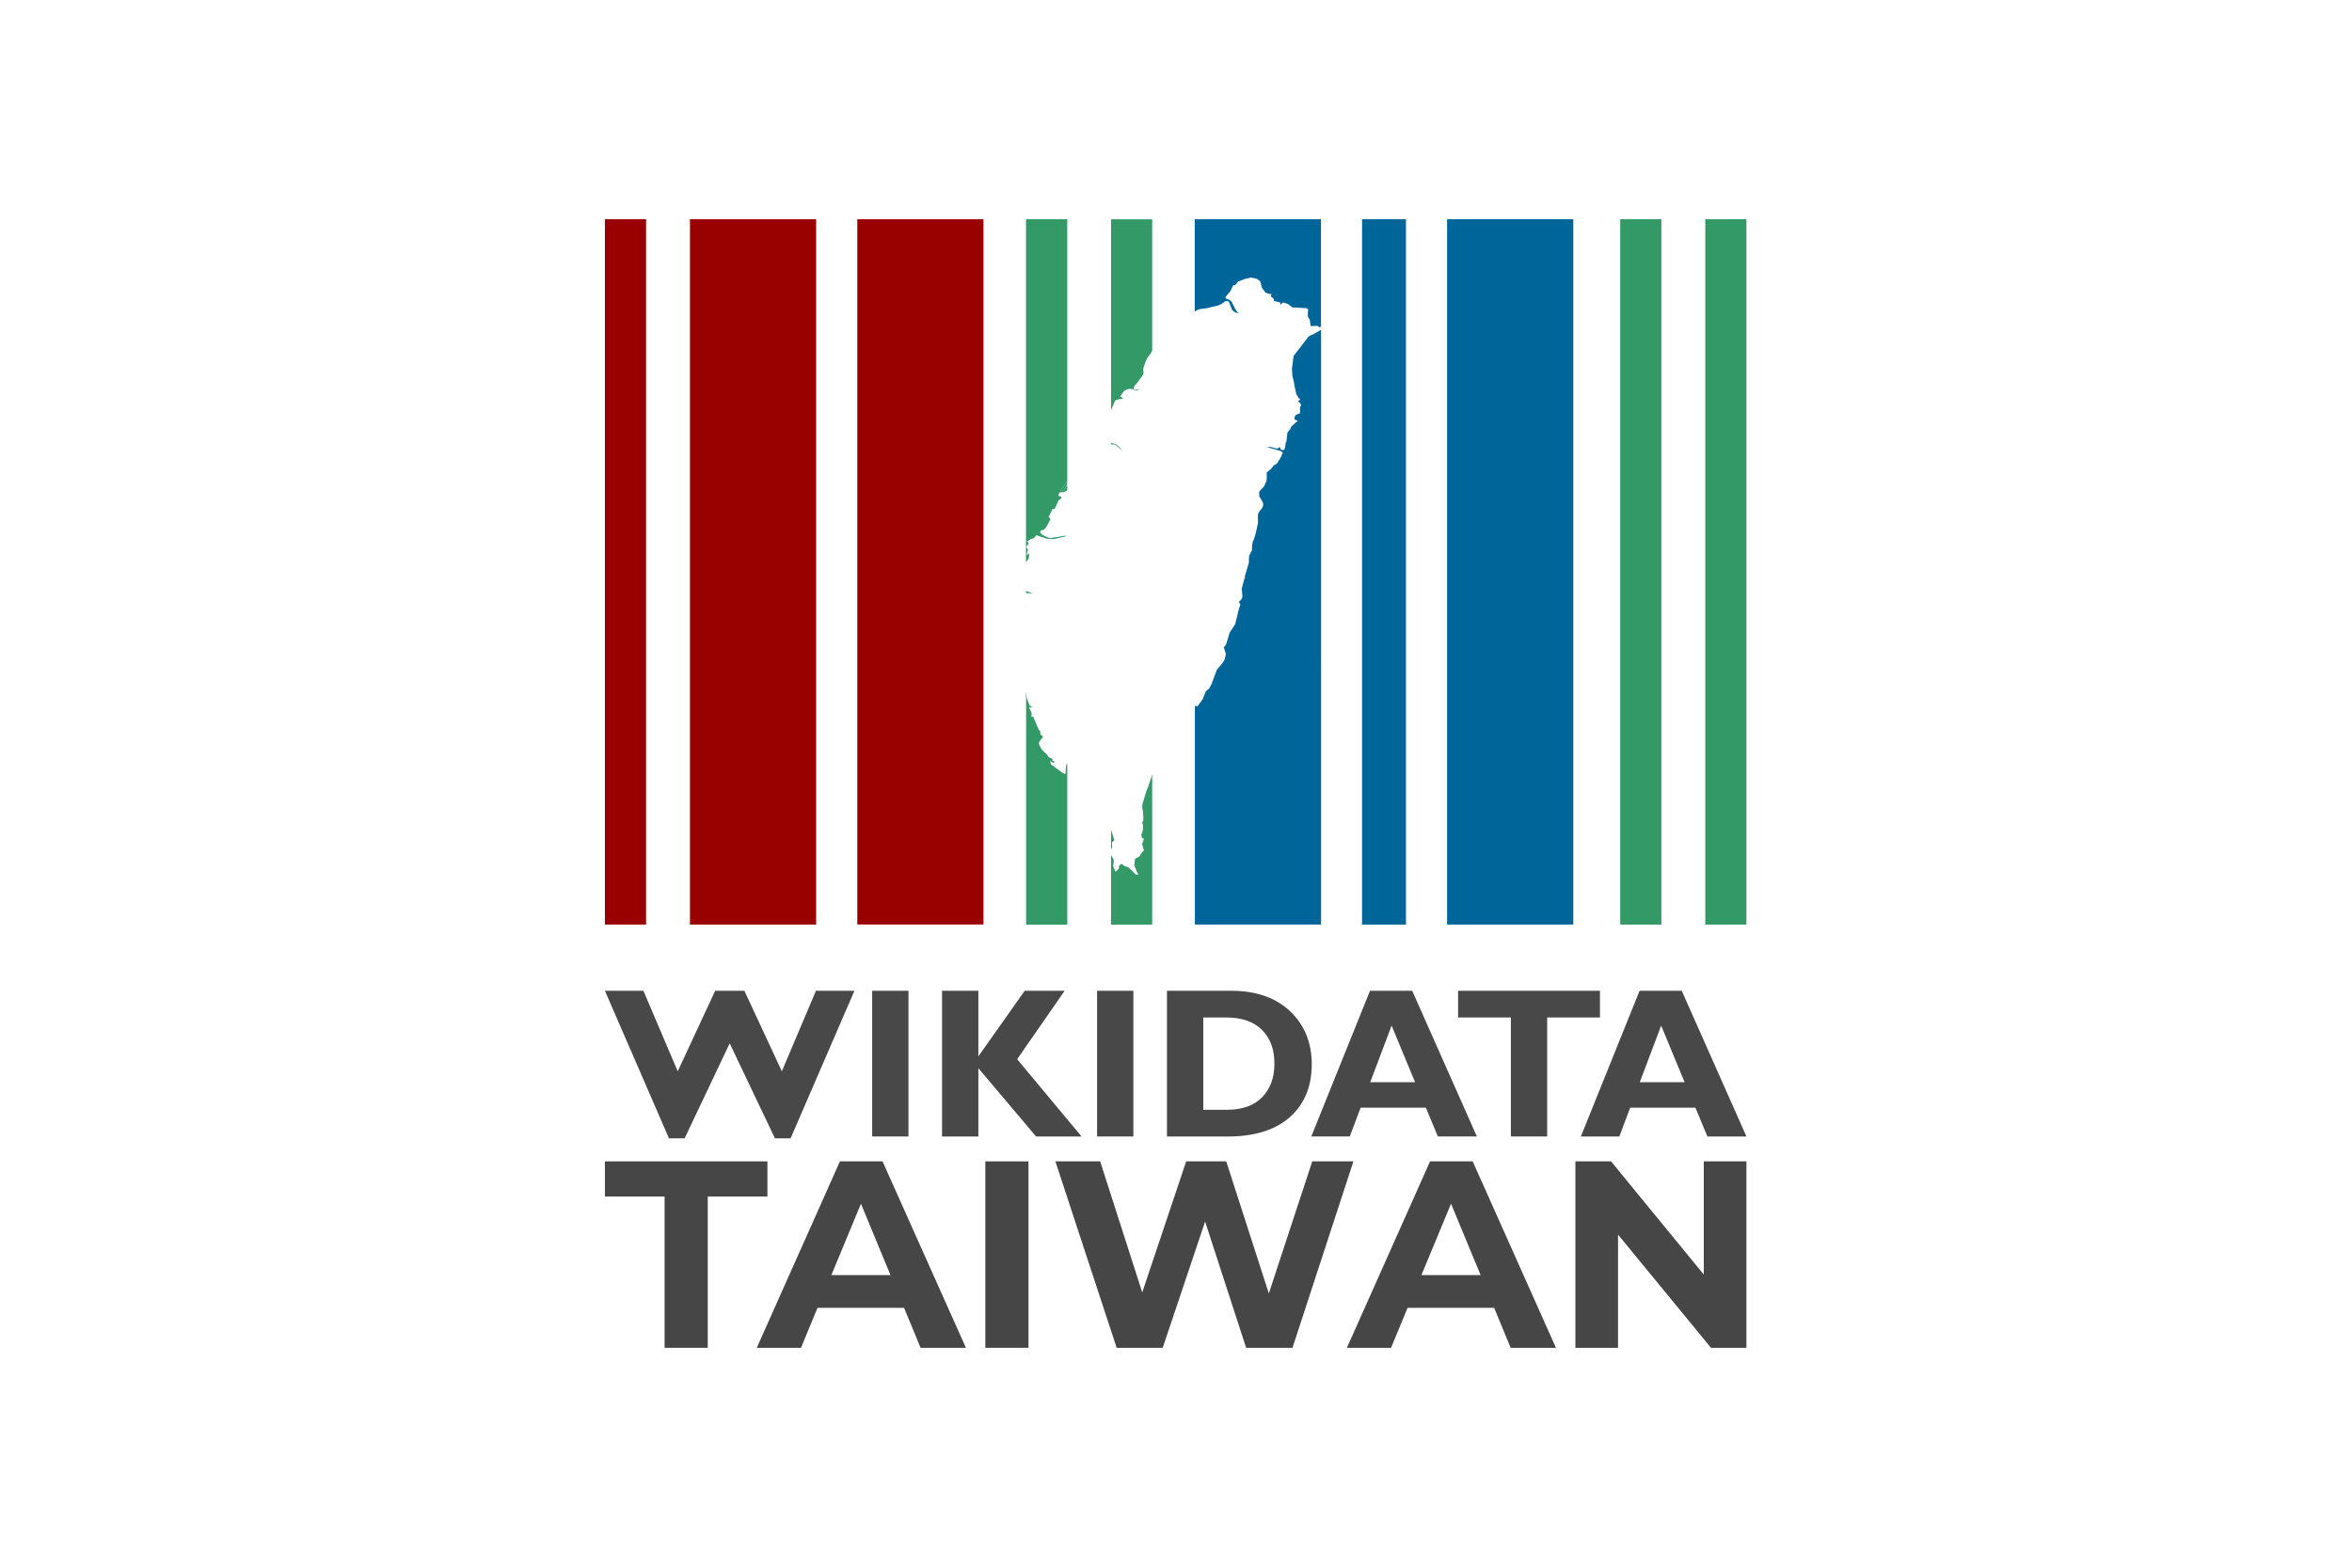 <?xml version="1.0" encoding="UTF-8" standalone="no"?>
<svg
   xmlns:dc="http://purl.org/dc/elements/1.1/"
   xmlns:cc="http://creativecommons.org/ns#"
   xmlns:rdf="http://www.w3.org/1999/02/22-rdf-syntax-ns#"
   xmlns:svg="http://www.w3.org/2000/svg"
   xmlns="http://www.w3.org/2000/svg"
   xmlns:sodipodi="http://sodipodi.sourceforge.net/DTD/sodipodi-0.dtd"
   xmlns:inkscape="http://www.inkscape.org/namespaces/inkscape"
   id="e27ec5aa-8cea-4e5a-a316-3b4adc2d60cd"
   data-name="圖層 1"
   viewBox="0 0 150 100"
   version="1.1"
   sodipodi:docname="Wikidata_150*100.svg"
   width="150"
   height="100"
   inkscape:version="1.0.2 (e86c8708, 2021-01-15)">
  <sodipodi:namedview
     pagecolor="#ffffff"
     bordercolor="#666666"
     borderopacity="1"
     objecttolerance="10"
     gridtolerance="10"
     guidetolerance="10"
     inkscape:pageopacity="0"
     inkscape:pageshadow="2"
     inkscape:window-width="1324"
     inkscape:window-height="705"
     id="namedview77"
     showgrid="false"
     inkscape:zoom="3.1077021"
     inkscape:cx="77.117706"
     inkscape:cy="50.453956"
     inkscape:window-x="0"
     inkscape:window-y="23"
     inkscape:window-maximized="0"
     inkscape:current-layer="e27ec5aa-8cea-4e5a-a316-3b4adc2d60cd" />
  <defs
     id="defs12">
    <style
       id="style10">.a9fdcde2-22d5-4329-bdfa-48567a2431e8{fill:#900;}.ff0c71c9-d1a3-4ab4-af7d-130d36796789{fill:#396;}.a1d09911-5156-4bb7-8333-f7a6d4c3d7ff{fill:#069;}.b6d24f7d-f444-4137-8a93-ef4aa6a0fbd6{fill:#484848;}.a0a73d9d-ff44-49e1-ab78-401159223133{fill:#464646;}</style>
  </defs>
  <title
     id="title14">工作區域 1</title>
  <g
     id="g111"
     transform="matrix(0.104,0,0,0.104,22.979,-2.021)">
    <path
       class="a9fdcde2-22d5-4329-bdfa-48567a2431e8"
       d="m 150,586.5 h 25.23 V 153.89 H 150 Z m 52.15,0 h 77.38 V 153.89 H 202.15 Z M 304.77,153.89 v 432.59 h 77.38 V 153.89 Z"
       id="path16" />
    <path
       class="ff0c71c9-d1a3-4ab4-af7d-130d36796789"
       d="m 772.61,586.53 h 25.24 V 153.89 H 772.61 Z M 824.77,153.89 V 586.53 H 850 V 153.89 Z"
       id="path18" />
    <path
       class="ff0c71c9-d1a3-4ab4-af7d-130d36796789"
       d="m 433.46,489.7 v -2 l -0.67,1.1 -0.4,5.43 -1.53,-0.59 -7.35,-5.43 -0.5,-2 2.47,1.38 0.1,-1.23 -1.38,-0.49 c 0,0 0.89,-0.84 -0.4,-1.29 a 6.75,6.75 0 0 1 -2.07,-1.13 l -0.44,-1.09 -2.92,-2.66 c 0,0 -3,-3.66 -2,-5.29 1,-1.63 2.66,-3 2.12,-3.4 a 7,7 0 0 0 -1.08,-0.69 c -0.2,-0.15 -0.4,-1.19 -0.4,-1.19 a 7.48,7.48 0 0 0 -0.35,-1.78 h -0.51 L 412.6,459 h -1.09 l 0.2,-2.22 -1.71,-3.58 1.58,0.29 0.05,-1 h -1 c 0,0 -2,-4.5 -2,-5.63 a 27.49,27.49 0 0 0 -0.35,-3.26 v -2.6 0 145.6 h 25.24 v -95.8 c 0,-0.55 -0.08,-1 -0.08,-1 z"
       id="path20" />
    <path
       class="ff0c71c9-d1a3-4ab4-af7d-130d36796789"
       d="m 433.38,489.83 c 0,0 0,0.42 0.08,1 v -1.1 z"
       id="path22" />
    <path
       class="ff0c71c9-d1a3-4ab4-af7d-130d36796789"
       d="m 408.55,391 c 0,-0.07 -0.12,-0.27 -0.33,-0.5 v 0.44 c 0.18,0.06 0.3,0.12 0.33,0.06 z"
       id="path24" />
    <path
       class="ff0c71c9-d1a3-4ab4-af7d-130d36796789"
       d="m 409.88,362 0.4,-3.21 -1.68,1.21 0.84,-3.49 -1.09,-1.63 a 11.94,11.94 0 0 0 1.53,-2.27 c -0.05,-0.3 -1,-0.94 -1,-0.94 l 2.12,-1.58 2,-0.54 0.79,-1 0.89,-0.79 6.81,2.22 4.05,0.05 c 0,0 6.62,-1.48 6.91,-1.58 0.29,-0.1 0.2,-0.49 0.2,-0.49 l -9.92,1.58 -4,-1.78 -1.83,-1.48 c 0,0 0,-1.28 0.6,-1.53 a 8.13,8.13 0 0 1 1.62,-0.39 l 1.34,-1.29 2.76,-5.13 -0.55,-0.85 -0.61,-0.47 2.34,-4.88 1.3,-0.22 0.62,-1 0.47,-1.16 1.48,-3.29 1.27,-0.68 c 0,0 1.19,-1.12 -0.37,-1.52 -1.56,-0.4 -1.19,-0.43 -1.19,-0.43 l 0.8,-2 2.71,-0.18 2,-1.07 v -3.47 c 0,0 -0.07,0 -0.08,0.06 -0.11,0.25 -1.66,2.64 -1.66,2.64 0,0 -1.05,1.84 -2.39,0.68 l 4,-4.95 v -0.72 a 2.84,2.84 0 0 1 0.15,-0.33 V 153.89 h -25.29 v 210.4 -0.05 z"
       id="path26" />
    <path
       class="ff0c71c9-d1a3-4ab4-af7d-130d36796789"
       d="m 433.31,315.19 -4,4.95 c 1.34,1.16 2.39,-0.68 2.39,-0.68 0,0 1.55,-2.39 1.66,-2.64 0,0 0,0 0.08,-0.06 v -2.62 a 2.84,2.84 0 0 0 -0.15,0.33 z"
       id="path28" />
    <path
       class="ff0c71c9-d1a3-4ab4-af7d-130d36796789"
       d="m 412.25,383.34 c -0.41,-0.09 -3.54,-1.23 -4,-1.4 v 1.16 l 0.23,0.1 c 0,0 4.22,0.24 3.77,0.14 z"
       id="path30" />
    <path
       class="ff0c71c9-d1a3-4ab4-af7d-130d36796789"
       d="m 479.51,513.18 c 0,0 0,0.88 0,1.53 a 7.94,7.94 0 0 0 0.37,1.87 c 0,0 0.55,5.58 0.15,6.22 a 4.56,4.56 0 0 0 -0.52,1.19 10.07,10.07 0 0 1 0.52,3.35 19.56,19.56 0 0 1 -0.52,2.67 l -0.57,1.18 c 0,0 0.25,2.47 0.74,2.47 0.49,0 0.79,-0.25 0.79,0.2 a 29.39,29.39 0 0 1 -1.08,3.31 c 0,0 1.33,3.8 1,4.09 a 7.32,7.32 0 0 1 -0.89,0.69 l -1.83,2.87 -1.43,0.74 -1.14,0.59 -0.44,3.65 a 7.14,7.14 0 0 0 0.54,1.83 28.48,28.48 0 0 1 1.14,3 c 0,0 1.43,1 0.54,1.14 a 3.29,3.29 0 0 1 -1.38,0 c 0,0 -4.49,-4.45 -4.94,-4.59 -0.45,-0.14 -1.78,-0.45 -1.78,-0.45 l -1.62,-1.28 -0.65,-0.15 -1.51,1.64 c 0,0 0.45,0.79 0.25,1.09 -0.2,0.3 -2.07,2.32 -2.17,2 -0.1,-0.32 -1.43,-3.36 -1.43,-3.36 0,0 0.59,-3.45 0.24,-4.19 -0.2,-0.43 -0.94,-1.63 -1.53,-2.57 v 42.63 h 25.24 v -92.1 c -1.35,4.25 -2.71,8.41 -3,8.85 -0.6,0.9 -2.88,9.37 -3.09,9.89 z"
       id="path32" />
    <path
       class="ff0c71c9-d1a3-4ab4-af7d-130d36796789"
       d="m 461,537.31 c 0,0 -0.35,-1 0.09,-1.43 0.44,-0.43 1.29,-0.69 1.29,-1.08 0,-0.39 -1.16,-3.77 -2,-6.46 v 11.93 a 2.69,2.69 0 0 0 0.6,-1.08 12,12 0 0 0 0.02,-1.88 z"
       id="path34" />
    <path
       class="ff0c71c9-d1a3-4ab4-af7d-130d36796789"
       d="m 463.41,292.53 c 0.9,0.94 4.26,3.51 4.26,3.51 0,0 -3.54,-3.8 -4.44,-4.16 a 24.86,24.86 0 0 0 -2.85,-0.75 V 292 l 0.43,0.08 c 0.61,0.13 1.7,-0.49 2.6,0.45 z"
       id="path36" />
    <path
       class="ff0c71c9-d1a3-4ab4-af7d-130d36796789"
       d="m 465.61,264.2 2.28,-0.22 -1.84,-1.37 a 32.58,32.58 0 0 1 2,-3 5.93,5.93 0 0 1 2.89,-1.52 4.84,4.84 0 0 1 3,0.21 5.17,5.17 0 0 0 2.53,0.62 l 1.23,-1 c 0,0 -3,1.33 -3.33,0 a 2.42,2.42 0 0 1 0.83,-2.3 l 1.4,-1.62 2.28,-3.21 c 0,0 1.66,-1.63 1.41,-3.18 a 6.54,6.54 0 0 1 -0.08,-2.32 c 0,0 1.49,-5.38 3.15,-7.37 a 19.78,19.78 0 0 0 2.26,-3.4 v -80.6 H 460.38 V 271 l 2.52,-6 z"
       id="path38" />
    <path
       class="a1d09911-5156-4bb7-8333-f7a6d4c3d7ff"
       d="m 517.9,208.69 c 0,0 7.63,-1.66 8.71,-2.06 a 29.38,29.38 0 0 0 4,-2.56 l 1.92,0.22 c 0,0 1.84,4.55 2,5.05 0.16,0.5 2.24,1.85 2.24,1.85 0,0 2,0.32 1.81,0.14 -0.19,-0.18 -1.41,-1.15 -1.45,-1.26 -0.04,-0.11 -3,-5.82 -3,-5.82 l -1.37,-1.05 c 0,0 -2.57,-0.43 -2.13,-1.44 a 6.87,6.87 0 0 1 1.51,-2 l 1.41,-1.7 1.67,-3.58 1.44,-0.29 1.56,-2 4.08,-1.63 3.9,-0.9 3.07,0.61 c 0,0 2.42,1.19 2.68,2 0.26,0.81 0.9,3.61 0.9,3.61 l 2.21,3 2.45,0.9 1.12,-0.1 c 0,0 -0.18,1.33 -0.18,1.62 0,0.29 1.81,1.05 1.77,1.7 a 8,8 0 0 0 0,1 l 3.73,0.9 0.46,1.55 c 0,0 0.84,-1.84 2.25,-1.33 1.41,0.51 2.34,0.88 2.34,0.88 l 2.63,2 c 0,0 8,0.4 8.53,0.47 a 2.42,2.42 0 0 1 1.09,0.72 27.79,27.79 0 0 0 -0.16,4.55 11.35,11.35 0 0 0 1,1.42 l 0.29,1.08 0.21,2.09 0.34,1.16 3.9,-0.23 1.28,0.9 0.81,-0.32 c 0.11,0 0.1,-0.32 0.19,-0.19 v -65.76 h -77.43 v 56.63 a 11.57,11.57 0 0 1 2.72,-1.39 c 1.26,-0.26 3.5,-0.44 3.5,-0.44 z"
       id="path40" />
    <path
       class="a1d09911-5156-4bb7-8333-f7a6d4c3d7ff"
       d="m 583.79,224.72 a 5.84,5.84 0 0 0 -2.7,1.6 c -0.64,0.93 -7.17,9.35 -7.75,10.11 -0.58,0.76 -1.05,1.48 -1.05,1.48 l -1,7.75 0.27,4.13 c 0,0 0.88,3.71 1,4.34 0.12,0.63 0.41,2.41 0.41,2.41 l 1,4.68 a 15.83,15.83 0 0 1 1.31,2.09 c 0.41,0.86 1.41,0.91 0.87,1.36 a 6.71,6.71 0 0 1 -1.18,0.77 l 1.36,1.32 0.67,1.24 -0.73,1 v 3.86 l -2.54,1 c 0,0 -1.5,2.09 -0.68,2.82 0.82,0.73 2.27,0.63 1.5,1.22 -0.77,0.59 -1.05,0.82 -1.05,0.82 l -2.5,2.22 -0.68,1.55 -1.77,2.23 -0.63,5.58 -0.5,0.73 c 0,0 -0.19,4.13 -1.05,4.31 a 4.81,4.81 0 0 1 -1.77,0 c 0,0 -0.77,-2.08 -1.23,-1.54 a 3.65,3.65 0 0 1 -1.09,0.86 l -3.77,-1 c 0,0 -2.81,-0.09 -2.36,0.09 0.45,0.18 7.36,1.86 8.27,2.41 a 9.13,9.13 0 0 1 1.27,0.86 l -1.27,3 -2.32,3.73 -2.04,1.25 -1.54,2 -2.68,2.18 c 0,0 0.18,4.64 -0.32,5.68 -0.5,1.04 -1.32,2.86 -1.32,2.86 l -3,3.28 0.09,3 c 0,0 2.59,3.68 2.41,5 a 7.2,7.2 0 0 1 -1.09,2.68 7.47,7.47 0 0 0 -2,2.86 c -0.41,1.46 0.09,5.41 -0.23,6.27 -0.32,0.86 -1.41,7.72 -3.09,10.81 0,0 -0.32,1.73 -0.45,2.68 a 17.06,17.06 0 0 0 0,2.77 l -0.5,0.59 -1.34,2.86 c 0,0 -0.09,1.59 -0.09,2.45 0,0.86 0,1.55 0,1.55 l -2.63,8.81 c 0,0 0.64,-0.86 0,0.82 -0.64,1.68 -1.78,6.54 -1.78,6.54 0,0 0.64,4.54 0.28,5.41 a 4.9,4.9 0 0 1 -0.91,1.4 l -1.18,1.23 c 0,0 1.18,1 0.86,2 a 11.37,11.37 0 0 1 -0.59,1.5 c -0.18,0.46 -2.41,9.86 -2.41,9.86 l -0.73,1.27 -2.63,3.91 -2.32,7.54 -1.36,1.68 1.27,4 c 0,0 -0.54,3.41 -1.22,4.36 a 36.2,36.2 0 0 1 -3,3.86 9.85,9.85 0 0 0 -1.5,1.95 L 522,439 l -1.5,2.73 -2,1.68 -2,4.95 -3.09,4.27 -1.64,-0.24 v 134.14 h 77.39 V 221.74 a 2.43,2.43 0 0 1 -0.74,0.42 c 0,0 -4.42,2.53 -4.63,2.56 z"
       id="path42" />
    <polygon
       class="a1d09911-5156-4bb7-8333-f7a6d4c3d7ff"
       points="641.21,586.53 641.21,153.89 614.3,153.89 614.3,586.53 "
       id="polygon44" />
    <rect
       class="a1d09911-5156-4bb7-8333-f7a6d4c3d7ff"
       x="666.45"
       y="153.89"
       width="77.38"
       height="432.62"
       id="rect46" />
    <path
       class="b6d24f7d-f444-4137-8a93-ef4aa6a0fbd6"
       d="M 810.34,627.13 850,716.49 h -23.92 l -7.36,-17.66 h -40 l -6.65,17.66 h -23.59 l 36,-89.36 h 25.84 m 1.79,56.09 -14.39,-34.73 -13.12,34.73 h 27.51"
       id="path48" />
    <polyline
       class="b6d24f7d-f444-4137-8a93-ef4aa6a0fbd6"
       points="760.19 627.13 760.19 643.5 727.82 643.5 727.82 716.49 705.56 716.49 705.56 643.5 673.19 643.5 673.19 627.13 760.19 627.13"
       id="polyline50" />
    <path
       class="b6d24f7d-f444-4137-8a93-ef4aa6a0fbd6"
       d="m 645.05,627.13 39.66,89.36 h -23.93 l -7.35,-17.66 h -40 l -6.66,17.66 h -23.6 l 36,-89.36 h 25.85 m 1.79,56.09 -14.39,-34.73 -13.12,34.73 h 27.51"
       id="path52" />
    <path
       class="b6d24f7d-f444-4137-8a93-ef4aa6a0fbd6"
       d="m 494.66,627.13 h 39.4 q 22.85,0 36.08,12.53 13.23,12.53 13.31,32.34 0,20.79 -13.5,32.68 -13.5,11.89 -38.38,11.84 h -36.91 v -89.39 m 22.26,16.37 v 56.61 h 14.52 q 14.13,0 21.62,-7.74 7.49,-7.74 7.49,-20.53 0,-13.19 -7.62,-20.73 -7.62,-7.54 -21.75,-7.61 h -14.26"
       id="path54" />
    <polyline
       class="b6d24f7d-f444-4137-8a93-ef4aa6a0fbd6"
       points="474.06 627.13 474.06 716.49 451.8 716.49 451.8 627.13 474.06 627.13"
       id="polyline56" />
    <polyline
       class="b6d24f7d-f444-4137-8a93-ef4aa6a0fbd6"
       points="431.91 627.13 402.8 669.09 442.27 716.49 414.38 716.49 379 674.59 379 716.49 356.74 716.49 356.74 627.13 379 627.13 379 667.36 407.41 627.13 431.91 627.13"
       id="polyline58" />
    <polyline
       class="b6d24f7d-f444-4137-8a93-ef4aa6a0fbd6"
       points="336.15 627.13 336.15 716.49 313.89 716.49 313.89 627.13 336.15 627.13"
       id="polyline60" />
    <polyline
       class="b6d24f7d-f444-4137-8a93-ef4aa6a0fbd6"
       points="226.51 659.37 198.87 717.64 189.28 717.64 150 627.13 173.6 627.13 194.65 676.51 217.61 627.13 235.53 627.13 258.49 676.51 279.41 627.13 303.01 627.13 263.86 717.64 254.27 717.64 226.51 659.37"
       id="polyline62" />
    <path
       class="a0a73d9d-ff44-49e1-ab78-401159223133"
       d="M 186.59,753.32 H 150 v -21.56 h 99.65 v 21.56 h -36.59 v 92.79 h -26.47 z"
       id="path64" />
    <path
       class="a0a73d9d-ff44-49e1-ab78-401159223133"
       d="m 333.46,821.6 h -53.1 l -10.12,24.51 h -27.12 l 51,-114.35 h 26.13 l 51.13,114.35 h -27.8 z M 325.12,801.51 307,757.73 288.87,801.51 Z"
       id="path66" />
    <path
       class="a0a73d9d-ff44-49e1-ab78-401159223133"
       d="m 383.28,731.76 h 26.46 v 114.35 h -26.46 z"
       id="path68" />
    <path
       class="a0a73d9d-ff44-49e1-ab78-401159223133"
       d="m 609,731.76 -37.37,114.35 h -28.42 l -25.16,-77.44 -26,77.44 H 463.82 L 426.24,731.76 h 27.45 l 25.81,80.37 26.95,-80.37 H 531 l 26.13,81 26.63,-81 z"
       id="path70" />
    <path
       class="a0a73d9d-ff44-49e1-ab78-401159223133"
       d="m 695.3,821.6 h -53.09 l -10.13,24.51 H 605 l 51,-114.35 h 26.14 L 733.2,846.11 H 705.43 Z M 687,801.51 668.86,757.73 650.7,801.51 Z"
       id="path72" />
    <path
       class="a0a73d9d-ff44-49e1-ab78-401159223133"
       d="m 850,731.76 v 114.35 h -21.73 l -57,-69.43 v 69.43 H 745.12 V 731.76 H 767 l 56.85,69.42 v -69.42 z"
       id="path74" />
  </g>
</svg>

